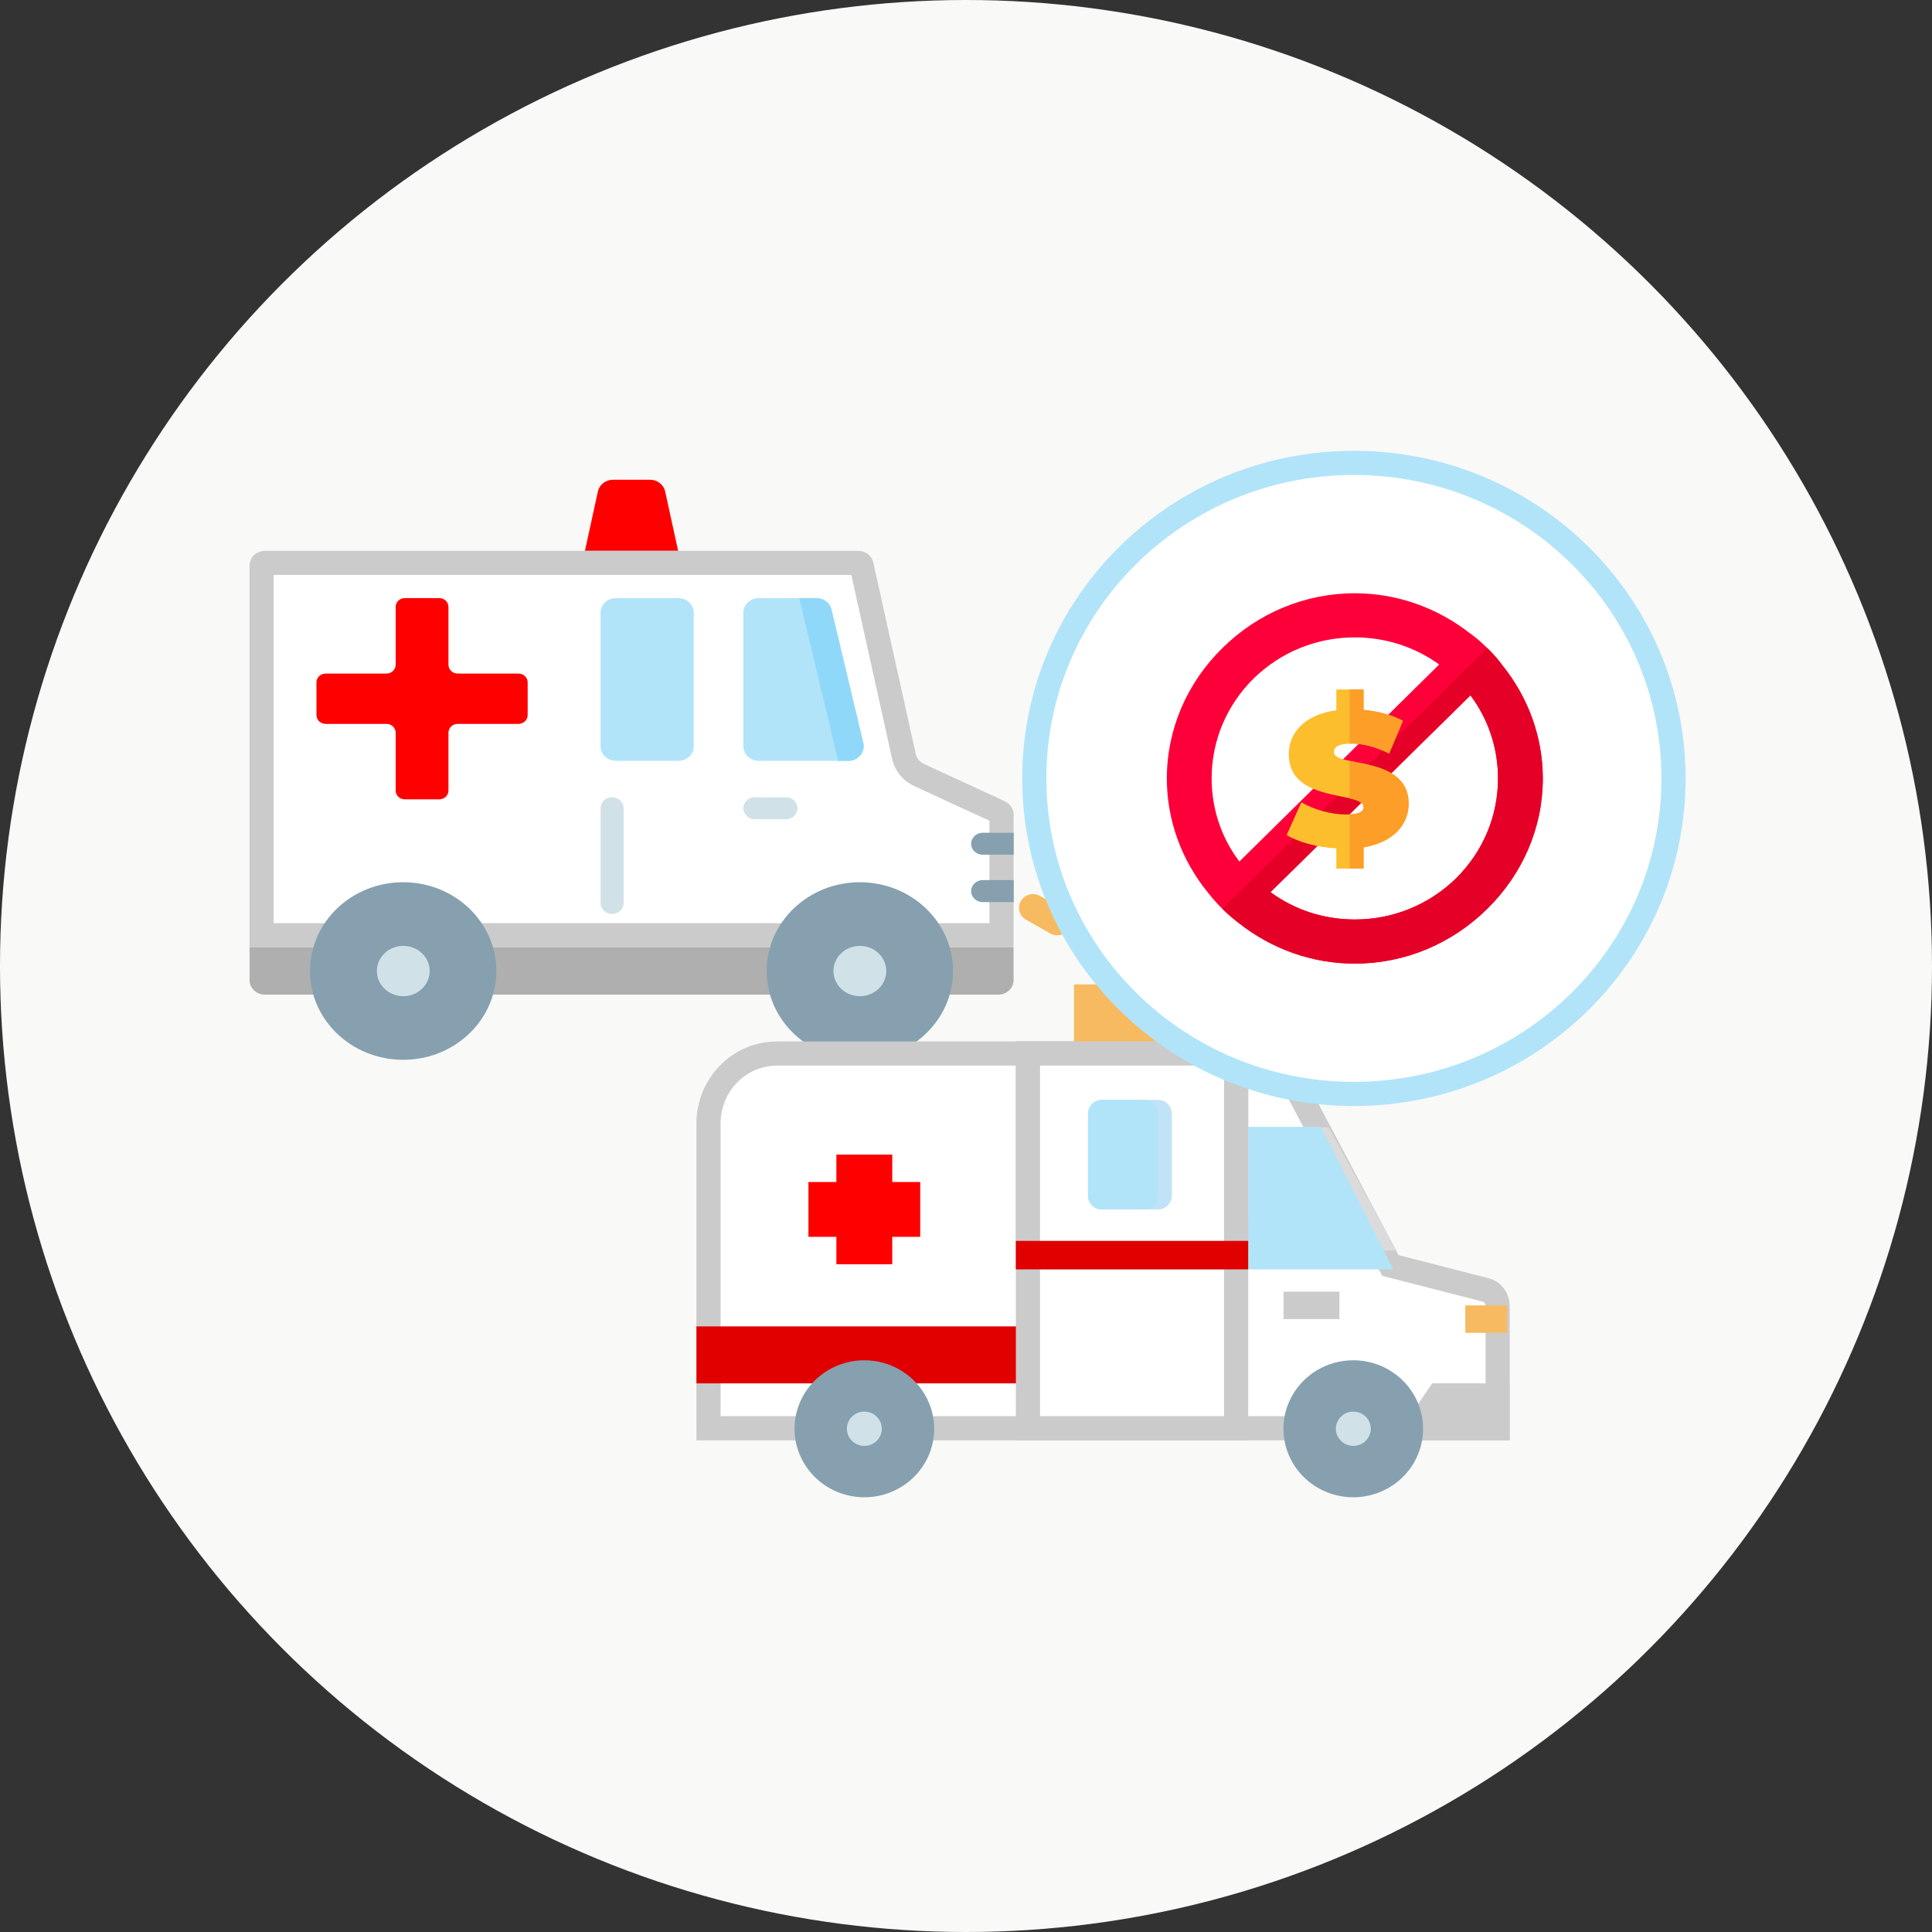 <svg width="120" height="120" viewBox="0 0 120 120" fill="none" xmlns="http://www.w3.org/2000/svg">
<rect x="0" y="0" width="120" height="120" fill="#333333" stroke="none"/>
<circle cx="60" cy="60" r="60" fill="#F9F9F8"/>
<path d="M62.001 61.78H16.455C15.928 61.78 15.5 61.373 15.5 60.87V58.839H62.956V60.87C62.956 61.373 62.528 61.78 62.001 61.78Z" fill="#AFAFAF"/>
<path d="M56.146 46.987L56.146 46.987C56.26 47.501 56.614 47.92 57.083 48.136L57.083 48.136L62.102 50.451L62.103 50.451C62.18 50.487 62.206 50.547 62.206 50.589V58.092H16.25V35.12C16.25 35.065 16.307 34.96 16.455 34.96H53.307C53.431 34.96 53.497 35.04 53.509 35.094L53.509 35.094L56.146 46.987Z" fill="white" stroke="#CBCBCB" stroke-width="1.5"/>
<path d="M46.172 46.35V38.059C46.172 37.557 46.599 37.149 47.127 37.149H50.715C51.16 37.149 51.547 37.443 51.646 37.858L53.623 46.148C53.759 46.717 53.305 47.259 52.692 47.259H47.127C46.599 47.259 46.172 46.852 46.172 46.35Z" fill="#B1E4F9"/>
<path d="M50.713 37.149H49.643L52.054 47.259H52.69C53.303 47.259 53.757 46.717 53.621 46.148L51.644 37.858C51.545 37.443 51.159 37.149 50.713 37.149Z" fill="#90D8F9"/>
<path d="M37.303 46.35V38.059C37.303 37.557 37.73 37.149 38.258 37.149H42.135C42.663 37.149 43.09 37.557 43.09 38.059V46.35C43.09 46.852 42.663 47.259 42.135 47.259H38.258C37.73 47.259 37.303 46.852 37.303 46.35Z" fill="#B1E4F9"/>
<path d="M53.406 65.826C56.603 65.826 59.194 63.357 59.194 60.311C59.194 57.266 56.603 54.797 53.406 54.797C50.21 54.797 47.619 57.266 47.619 60.311C47.619 63.357 50.21 65.826 53.406 65.826Z" fill="#86A0AF"/>
<path d="M53.407 61.875C54.313 61.875 55.047 61.175 55.047 60.312C55.047 59.45 54.313 58.75 53.407 58.75C52.502 58.75 51.768 59.45 51.768 60.312C51.768 61.175 52.502 61.875 53.407 61.875Z" fill="#D0E2E7"/>
<path d="M25.041 65.826C28.237 65.826 30.828 63.357 30.828 60.311C30.828 57.266 28.237 54.797 25.041 54.797C21.845 54.797 19.254 57.266 19.254 60.311C19.254 63.357 21.845 65.826 25.041 65.826Z" fill="#86A0AF"/>
<path d="M25.048 61.875C25.953 61.875 26.688 61.175 26.688 60.312C26.688 59.45 25.953 58.75 25.048 58.75C24.142 58.75 23.408 59.45 23.408 60.312C23.408 61.175 24.142 61.875 25.048 61.875Z" fill="#D0E2E7"/>
<path d="M32.201 41.837H28.428C28.111 41.837 27.855 41.592 27.855 41.291V37.695C27.855 37.394 27.598 37.149 27.282 37.149H25.148C24.832 37.149 24.575 37.394 24.575 37.695V41.291C24.575 41.592 24.319 41.837 24.003 41.837H20.229C19.913 41.837 19.656 42.081 19.656 42.383V44.416C19.656 44.717 19.913 44.962 20.229 44.962H24.003C24.319 44.962 24.575 45.206 24.575 45.508V49.103C24.575 49.405 24.832 49.649 25.148 49.649H27.282C27.598 49.649 27.855 49.405 27.855 49.103V45.508C27.855 45.206 28.111 44.962 28.428 44.962H32.201C32.517 44.962 32.774 44.717 32.774 44.416V42.383C32.774 42.081 32.517 41.837 32.201 41.837Z" fill="#FF0000"/>
<path d="M42.119 34.209H36.332L37.138 30.522C37.23 30.1 37.621 29.798 38.073 29.798H40.378C40.831 29.798 41.221 30.1 41.313 30.522L42.119 34.209Z" fill="#FF0000"/>
<path d="M48.817 50.883H46.888C46.492 50.883 46.172 50.578 46.172 50.201C46.172 49.824 46.492 49.519 46.888 49.519H48.817C49.213 49.519 49.533 49.824 49.533 50.201C49.533 50.578 49.213 50.883 48.817 50.883Z" fill="#D0E2E7"/>
<path d="M62.964 53.089H61.035C60.639 53.089 60.318 52.784 60.318 52.407C60.318 52.03 60.639 51.725 61.035 51.725H62.964V53.089Z" fill="#86A0AF"/>
<path d="M62.964 56.031H61.035C60.639 56.031 60.318 55.725 60.318 55.348C60.318 54.971 60.639 54.666 61.035 54.666H62.964V56.031Z" fill="#86A0AF"/>
<path d="M38.019 56.766C37.623 56.766 37.303 56.46 37.303 56.083V50.201C37.303 49.824 37.623 49.519 38.019 49.519C38.414 49.519 38.735 49.824 38.735 50.201V56.083C38.735 56.46 38.414 56.766 38.019 56.766Z" fill="#D0E2E7"/>
<path d="M48.27 64.905H64.108V88.744H43.279V69.801C43.279 68.502 43.805 67.257 44.741 66.339C45.677 65.421 46.946 64.905 48.27 64.905Z" fill="#DBDBDB"/>
<path d="M86.205 78.309L86.36 78.602L86.682 78.684L92.269 80.117C92.481 80.171 92.671 80.296 92.808 80.475C92.945 80.654 93.021 80.876 93.021 81.106V88.711H44.008V69.773C44.008 68.618 44.459 67.514 45.259 66.701C46.059 65.889 47.14 65.435 48.266 65.435H78.145C78.519 65.435 78.886 65.537 79.208 65.733C79.53 65.928 79.796 66.21 79.975 66.549L86.205 78.309Z" fill="white" stroke="#CBCBCB" stroke-width="1.5"/>
<path d="M86.734 77.673H76.256V70.011H82.529L86.734 77.673Z" fill="#DBDBDB"/>
<path d="M63.846 65.435H76.778V88.711H63.846V65.435Z" fill="white" stroke="#CBCBCB" stroke-width="1.5"/>
<path d="M63.846 65.435H76.778V78.093H63.846V65.435Z" fill="white" stroke="#CBCBCB" stroke-width="1.5"/>
<path d="M57.156 73.417H55.42V71.714H51.949V73.417H50.213V76.822H51.949V78.525H55.42V76.822H57.156V73.417Z" fill="#FF0000"/>
<path d="M71.918 68.314H68.446C67.967 68.314 67.578 68.695 67.578 69.165V74.273C67.578 74.743 67.967 75.124 68.446 75.124H71.918C72.397 75.124 72.785 74.743 72.785 74.273V69.165C72.785 68.695 72.397 68.314 71.918 68.314Z" fill="#C1E3F7"/>
<path d="M71.05 68.314H68.446C67.967 68.314 67.578 68.695 67.578 69.165V74.273C67.578 74.743 67.967 75.124 68.446 75.124H71.05C71.529 75.124 71.918 74.743 71.918 74.273V69.165C71.918 68.695 71.529 68.314 71.05 68.314Z" fill="#B1E4F9"/>
<path d="M86.549 78.845H77.529V69.996H82.039L86.549 78.845Z" fill="#B1E4F9"/>
<path d="M79.721 80.228H83.192V81.931H79.721V80.228Z" fill="#CBCBCB"/>
<path d="M93.767 89.46H86.551L88.956 85.921H93.767V89.46Z" fill="#CBCBCB"/>
<path d="M91.012 81.081H93.615V82.784H91.012V81.081Z" fill="#F7BA61"/>
<path d="M43.258 82.385H63.102V85.924H43.258V82.385Z" fill="#E00000"/>
<path d="M66.709 61.145H73.925V64.685H66.709V61.145Z" fill="#F7BA61"/>
<path d="M70.185 58.093C70.645 58.093 71.087 58.272 71.412 58.592C71.738 58.911 71.921 59.344 71.921 59.795V61.498H68.449V59.795C68.449 59.344 68.632 58.911 68.958 58.592C69.283 58.272 69.725 58.093 70.185 58.093Z" fill="#FF003D"/>
<path d="M70.177 55.539C69.946 55.539 69.725 55.45 69.563 55.29C69.4 55.13 69.309 54.914 69.309 54.688V52.985C69.309 52.759 69.4 52.543 69.563 52.383C69.725 52.224 69.946 52.134 70.177 52.134C70.407 52.134 70.627 52.224 70.79 52.383C70.953 52.543 71.044 52.759 71.044 52.985V54.688C71.044 54.914 70.953 55.13 70.79 55.29C70.627 55.45 70.407 55.539 70.177 55.539Z" fill="#F7BA61"/>
<path d="M65.668 58.092C65.516 58.092 65.367 58.053 65.235 57.978L63.732 57.127C63.632 57.071 63.545 56.997 63.475 56.908C63.405 56.819 63.353 56.718 63.323 56.61C63.293 56.501 63.285 56.388 63.3 56.277C63.315 56.166 63.352 56.058 63.409 55.961C63.467 55.864 63.543 55.778 63.634 55.71C63.725 55.642 63.828 55.592 63.939 55.563C64.05 55.535 64.165 55.528 64.278 55.543C64.392 55.558 64.501 55.595 64.6 55.652L66.103 56.503C66.269 56.597 66.398 56.742 66.471 56.915C66.544 57.088 66.557 57.281 66.507 57.462C66.458 57.643 66.349 57.803 66.197 57.917C66.045 58.031 65.859 58.093 65.668 58.092Z" fill="#F7BA61"/>
<path d="M74.685 58.092C74.494 58.093 74.308 58.031 74.156 57.917C74.005 57.803 73.896 57.643 73.846 57.462C73.796 57.281 73.809 57.088 73.882 56.915C73.956 56.742 74.085 56.597 74.251 56.503L75.754 55.652C75.853 55.595 75.962 55.558 76.075 55.543C76.189 55.528 76.304 55.535 76.415 55.563C76.525 55.592 76.629 55.642 76.72 55.71C76.811 55.778 76.887 55.864 76.944 55.961C77.001 56.058 77.038 56.166 77.053 56.277C77.068 56.388 77.06 56.501 77.03 56.61C77 56.718 76.949 56.819 76.879 56.908C76.808 56.997 76.721 57.071 76.622 57.127L75.118 57.978C74.987 58.053 74.837 58.092 74.685 58.092Z" fill="#F7BA61"/>
<path d="M76.631 64.906H77.523V70.014H76.631V64.906Z" fill="#CBCBCB"/>
<path d="M76.631 75.908H77.523V86.976H76.631V75.908Z" fill="#CBCBCB"/>
<path d="M63.096 77.073H77.528V78.843H63.096V77.073Z" fill="#E00000"/>
<path d="M53.784 92.27C55.701 92.27 57.255 90.745 57.255 88.865C57.255 86.984 55.701 85.459 53.784 85.459C51.867 85.459 50.312 86.984 50.312 88.865C50.312 90.745 51.867 92.27 53.784 92.27Z" fill="#86A0AF"/>
<path d="M53.686 89.806C54.285 89.806 54.771 89.33 54.771 88.742C54.771 88.154 54.285 87.678 53.686 87.678C53.087 87.678 52.602 88.154 52.602 88.742C52.602 89.33 53.087 89.806 53.686 89.806Z" fill="#D0E2E7"/>
<path d="M53.696 92.999C53.334 92.999 52.973 92.955 52.622 92.867C51.507 92.59 50.55 91.889 49.961 90.919C49.372 89.949 49.2 88.789 49.483 87.695C49.683 86.923 50.099 86.222 50.685 85.672C51.272 85.121 52.003 84.743 52.797 84.579C53.592 84.416 54.417 84.475 55.179 84.749C55.941 85.023 56.609 85.501 57.108 86.129C57.606 86.757 57.916 87.51 58 88.301C58.085 89.093 57.941 89.892 57.586 90.608C57.23 91.323 56.678 91.927 55.99 92.35C55.303 92.773 54.508 92.998 53.696 93V92.999ZM53.684 86.185C53.106 86.187 52.544 86.377 52.088 86.726C51.632 87.075 51.307 87.563 51.165 88.113C51.038 88.602 51.063 89.118 51.235 89.594C51.407 90.07 51.719 90.486 52.132 90.788C52.544 91.09 53.039 91.265 53.553 91.291C54.068 91.317 54.578 91.194 55.021 90.935C55.463 90.677 55.818 90.295 56.039 89.839C56.261 89.383 56.339 88.873 56.265 88.373C56.191 87.873 55.968 87.406 55.623 87.031C55.278 86.656 54.828 86.389 54.329 86.265C54.118 86.212 53.902 86.186 53.684 86.185Z" fill="#86A0AF"/>
<path d="M84.155 92.27C86.072 92.27 87.626 90.745 87.626 88.865C87.626 86.984 86.072 85.459 84.155 85.459C82.238 85.459 80.684 86.984 80.684 88.865C80.684 90.745 82.238 92.27 84.155 92.27Z" fill="#86A0AF"/>
<path d="M84.058 89.806C84.657 89.806 85.142 89.33 85.142 88.742C85.142 88.154 84.657 87.678 84.058 87.678C83.458 87.678 82.973 88.154 82.973 88.742C82.973 89.33 83.458 89.806 84.058 89.806Z" fill="#D0E2E7"/>
<path d="M84.064 92.999C83.701 92.999 83.341 92.955 82.99 92.867C81.874 92.59 80.917 91.889 80.328 90.919C79.739 89.949 79.567 88.789 79.85 87.695C80.05 86.923 80.467 86.222 81.053 85.672C81.639 85.121 82.37 84.743 83.165 84.579C83.959 84.416 84.784 84.475 85.546 84.749C86.308 85.023 86.976 85.501 87.475 86.129C87.974 86.757 88.283 87.509 88.367 88.301C88.452 89.093 88.308 89.892 87.953 90.608C87.598 91.323 87.045 91.927 86.357 92.35C85.67 92.773 84.875 92.998 84.064 93L84.064 92.999ZM84.051 86.185C83.473 86.187 82.912 86.377 82.456 86.726C81.999 87.075 81.675 87.563 81.532 88.113C81.406 88.602 81.43 89.118 81.602 89.594C81.774 90.07 82.086 90.486 82.499 90.788C82.912 91.09 83.407 91.265 83.921 91.291C84.435 91.317 84.946 91.193 85.388 90.935C85.831 90.677 86.185 90.295 86.406 89.839C86.628 89.383 86.707 88.873 86.632 88.373C86.558 87.873 86.335 87.406 85.99 87.031C85.645 86.655 85.195 86.389 84.696 86.265C84.485 86.212 84.269 86.186 84.051 86.185Z" fill="#86A0AF"/>
<path d="M103.945 48.349C103.945 59.164 95.066 67.947 84.094 67.947C73.121 67.947 64.242 59.164 64.242 48.349C64.242 37.533 73.121 28.75 84.094 28.75C95.066 28.75 103.945 37.533 103.945 48.349Z" fill="white" stroke="#B1E4F9" stroke-width="1.5"/>
<g clip-path="url(#clip0)">
<path d="M93.275 41.274C93.015 40.91 92.701 40.573 92.372 40.25C92.044 39.926 91.702 39.616 91.332 39.36C89.294 37.756 86.79 36.849 84.15 36.849C81.044 36.849 78.13 38.08 75.927 40.25C73.724 42.42 72.475 45.29 72.475 48.35C72.475 50.965 73.396 53.431 75.024 55.439C75.298 55.79 75.599 56.127 75.927 56.45C76.255 56.774 76.597 57.07 76.953 57.34C78.992 58.944 81.495 59.851 84.15 59.851C87.255 59.851 90.17 58.62 92.372 56.45C94.575 54.28 95.825 51.409 95.825 48.35C95.825 45.749 94.903 43.282 93.275 41.274ZM75.257 48.35C75.257 46.005 76.187 43.808 77.856 42.15C79.539 40.506 81.769 39.589 84.15 39.589C86.065 39.589 87.885 40.182 89.39 41.274L76.98 53.512C75.859 52.029 75.257 50.237 75.257 48.35ZM90.443 54.55C88.76 56.194 86.53 57.111 84.15 57.111C82.234 57.111 80.415 56.518 78.909 55.413L91.332 43.188C92.441 44.67 93.043 46.463 93.043 48.35C93.043 50.695 92.112 52.892 90.443 54.55Z" fill="#FD003A"/>
<path d="M76.956 57.34C78.994 58.944 81.498 59.852 84.152 59.852C87.258 59.852 90.172 58.621 92.375 56.451C94.578 54.281 95.827 51.41 95.827 48.35C95.827 45.749 94.906 43.283 93.278 41.274C93.018 40.91 92.703 40.573 92.375 40.25L75.93 56.451C76.258 56.774 76.6 57.071 76.956 57.34ZM91.335 43.188C92.444 44.671 93.046 46.463 93.046 48.35C93.046 50.696 92.115 52.892 90.446 54.55C88.763 56.195 86.533 57.111 84.152 57.111C82.237 57.111 80.417 56.518 78.912 55.413L91.335 43.188Z" fill="#E50027"/>
</g>
<path d="M84.698 52.636V53.95H83.004V52.696C81.802 52.624 80.637 52.305 79.916 51.867L80.829 49.831C81.622 50.293 82.679 50.589 83.605 50.589C84.409 50.589 84.698 50.423 84.698 50.139C84.698 49.097 80.048 49.938 80.048 46.848C80.048 45.511 81.033 44.387 83.004 44.114V42.824H84.698V44.091C85.587 44.173 86.452 44.398 87.137 44.777L86.284 46.801C85.455 46.387 84.674 46.186 83.941 46.186C83.112 46.186 82.848 46.422 82.848 46.706C82.848 47.701 87.497 46.872 87.497 49.926C87.497 51.204 86.56 52.317 84.698 52.636Z" fill="#FCBE2C"/>
<path d="M83.937 46.185C84.67 46.185 85.451 46.386 86.28 46.8L87.133 44.776C86.448 44.397 85.583 44.172 84.694 44.09V42.823H83.826V46.187C83.862 46.186 83.898 46.185 83.937 46.185Z" fill="#FD9E28"/>
<path d="M84.694 50.136C84.694 50.392 84.459 50.551 83.826 50.581V53.947H84.694V52.634C86.556 52.314 87.493 51.202 87.493 49.923C87.493 47.774 85.191 47.548 83.826 47.256V49.582C84.339 49.705 84.694 49.849 84.694 50.136Z" fill="#FD9E28"/>
<defs>
<clipPath id="clip0">
<rect x="72.475" y="36.849" width="23.35" height="23.003" fill="white"/>
</clipPath>
</defs>
</svg>
